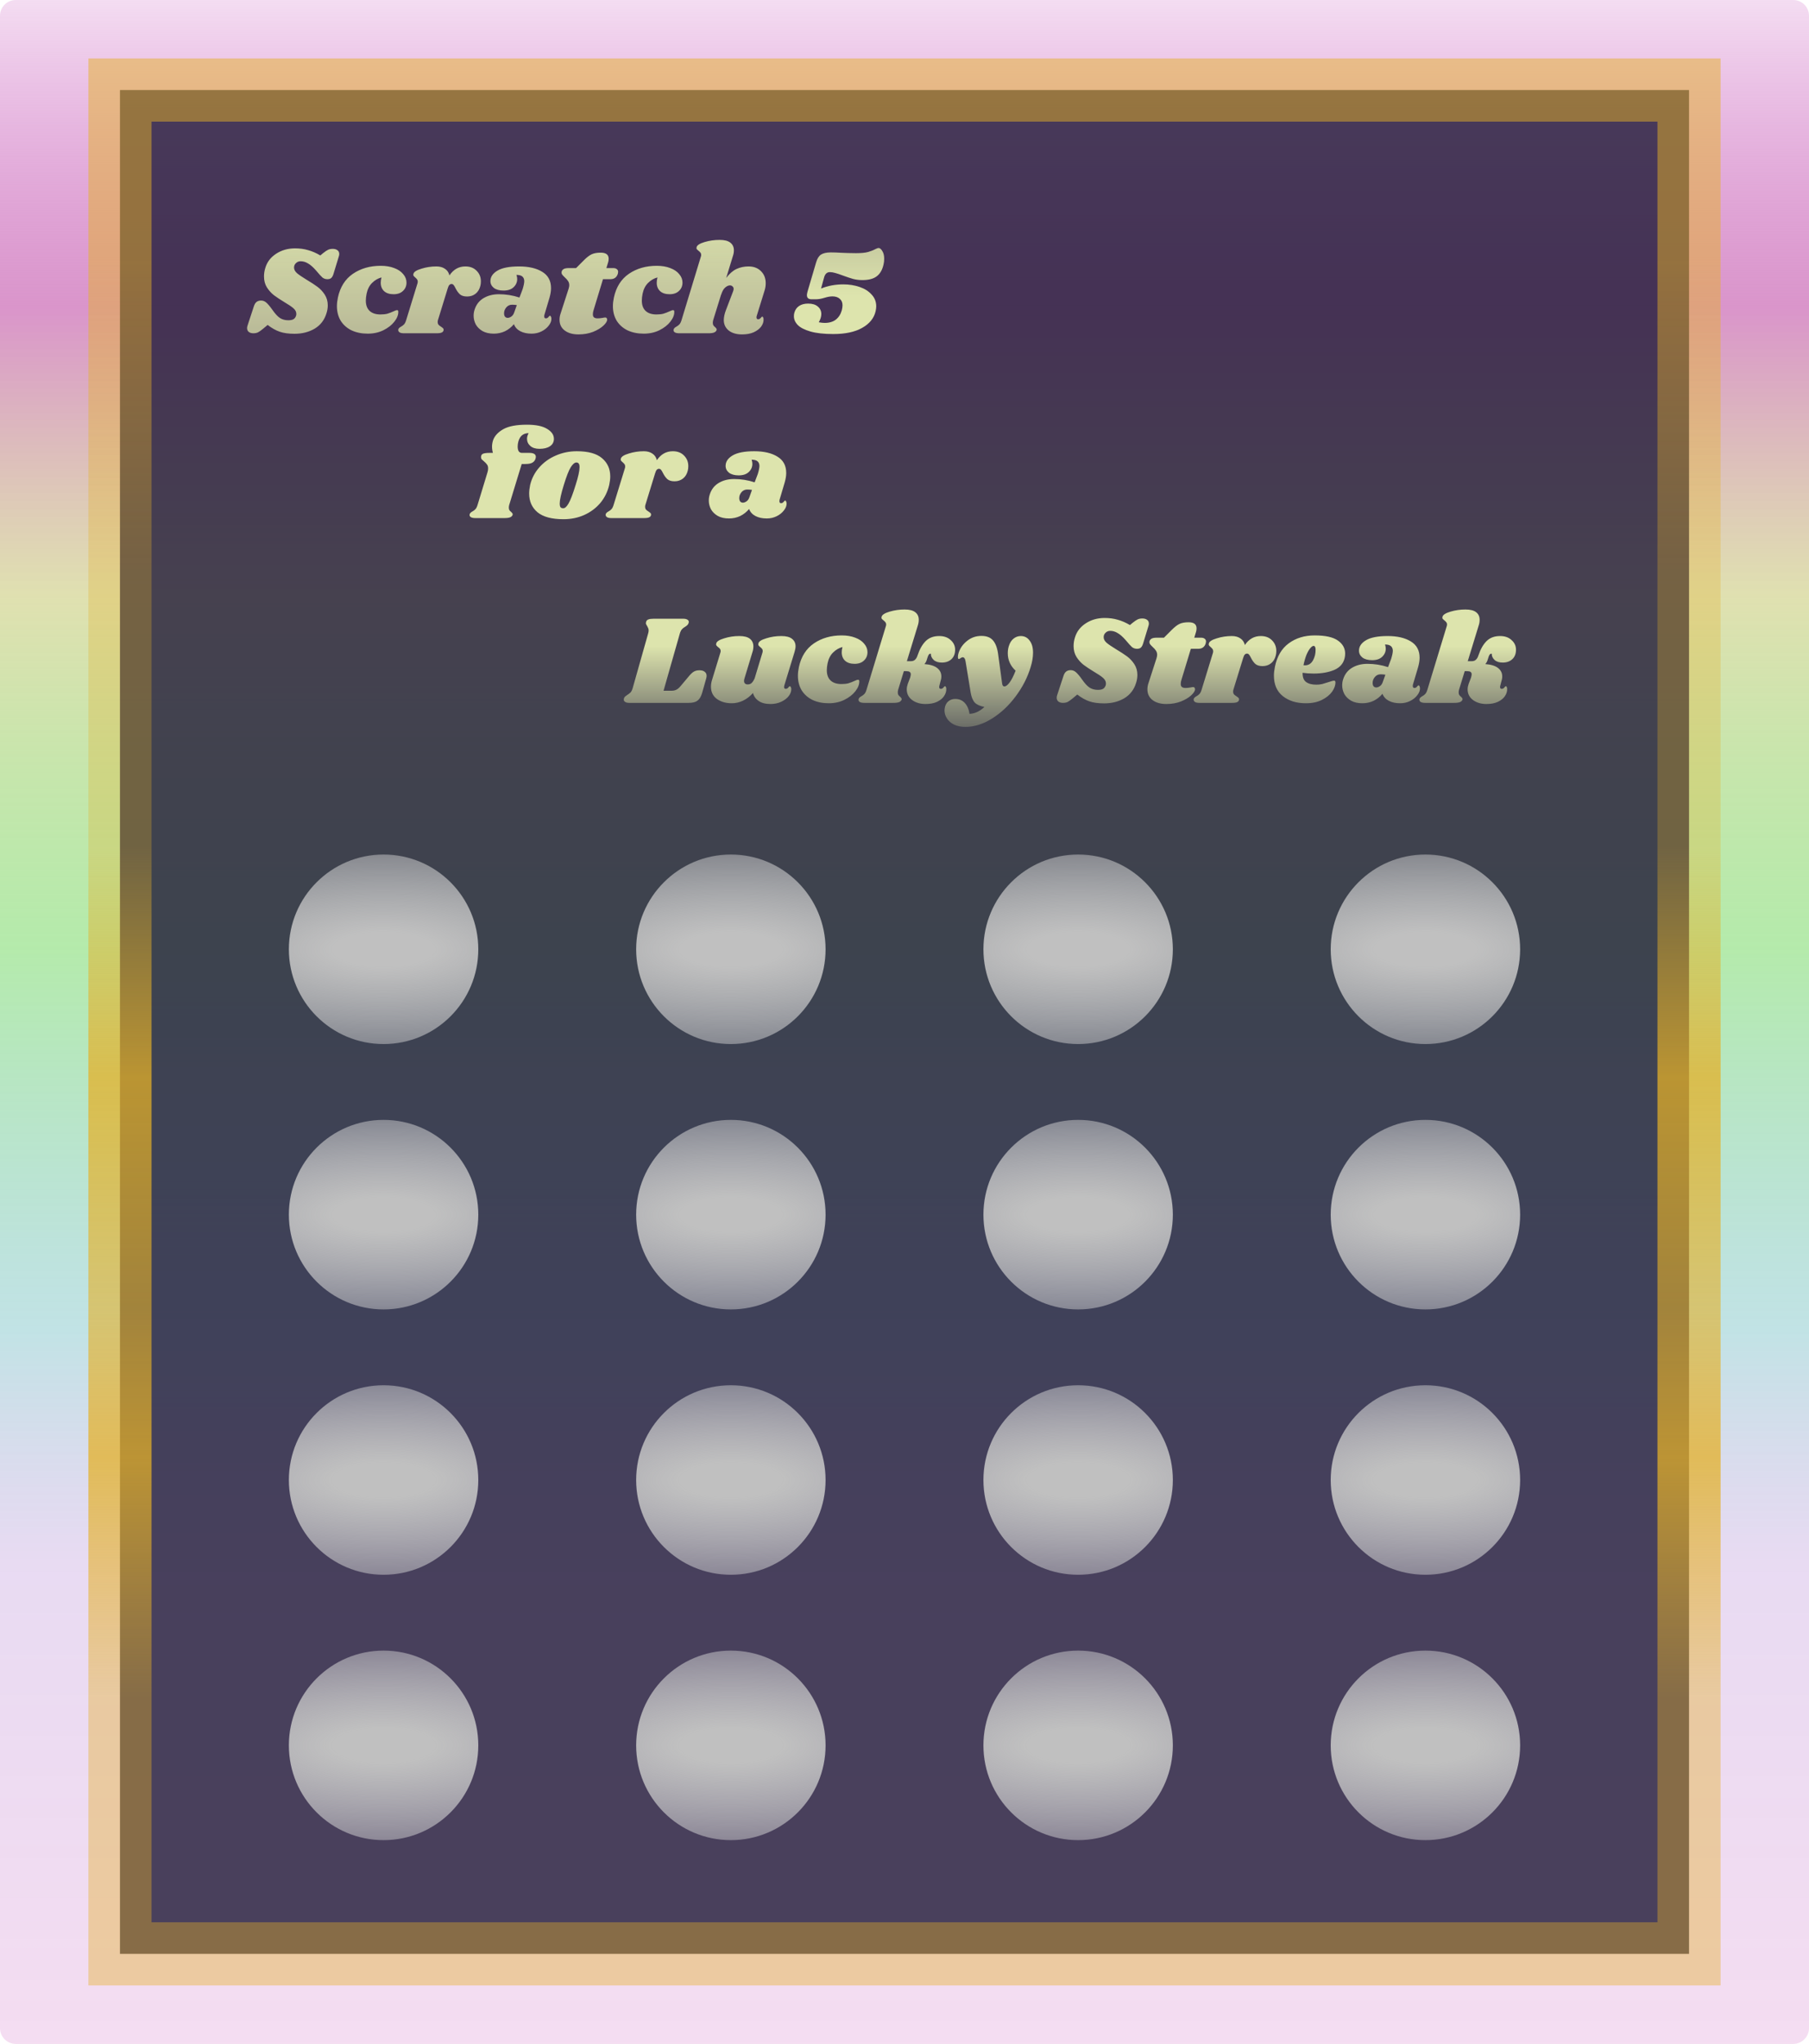 <svg width="1146" height="1294" viewBox="0 0 1146 1294" fill="none" xmlns="http://www.w3.org/2000/svg">
<path d="M0 10C0 4.477 4.477 0 10 0H1136C1141.52 0 1146 4.477 1146 10V1284C1146 1289.52 1141.52 1294 1136 1294H10C4.477 1294 0 1289.52 0 1284V10Z" fill="url(#paint0_linear_81_67)"/>
<rect x="76" y="57" width="994" height="1180" fill="#201A37" fill-opacity="0.8" stroke="url(#paint1_linear_81_67)" stroke-width="40"/>
<path d="M186.92 157.24C189.907 157.24 192.653 157.613 195.16 158.36C197.72 159.053 200.307 160.173 202.92 161.72L204.76 160.2C206.04 159.187 207.08 158.493 207.88 158.12C208.733 157.747 209.693 157.56 210.76 157.56C212.04 157.56 213.053 157.853 213.8 158.44C214.547 158.973 214.92 159.773 214.92 160.84C214.92 161.267 214.84 161.72 214.68 162.2L211.32 173.24C210.947 174.52 210.467 175.427 209.88 175.96C209.347 176.493 208.52 176.76 207.4 176.76C206.227 176.76 205.187 176.413 204.28 175.72C203.427 174.973 202.067 173.48 200.2 171.24C198.333 169.107 196.627 167.613 195.08 166.76C193.587 165.853 192.04 165.4 190.44 165.4C189.267 165.4 188.28 165.8 187.48 166.6C186.68 167.347 186.28 168.28 186.28 169.4C186.28 170.68 186.92 171.88 188.2 173C189.48 174.067 191.48 175.427 194.2 177.08C196.973 178.733 199.267 180.227 201.08 181.56C202.893 182.893 204.44 184.547 205.72 186.52C207 188.493 207.64 190.76 207.64 193.32C207.64 194.973 207.373 196.627 206.84 198.28C205.56 202.547 203.08 205.8 199.4 208.04C195.72 210.227 191.427 211.32 186.52 211.32C182.84 211.32 179.747 210.893 177.24 210.04C174.733 209.187 172.173 207.747 169.56 205.72L166.68 208.12C165.347 209.24 164.253 210.013 163.4 210.44C162.547 210.813 161.587 211 160.52 211C159.293 211 158.307 210.707 157.56 210.12C156.867 209.533 156.52 208.733 156.52 207.72C156.52 207.187 156.627 206.627 156.84 206.04L160.76 194.12C161.187 192.733 161.773 191.747 162.52 191.16C163.267 190.573 164.227 190.28 165.4 190.28C166.627 190.28 167.72 190.707 168.68 191.56C169.693 192.413 171 193.96 172.6 196.2C174.307 198.653 175.88 200.36 177.32 201.32C178.813 202.28 180.573 202.76 182.6 202.76C184.04 202.76 185.133 202.547 185.88 202.12C186.68 201.64 187.24 200.893 187.56 199.88C187.667 199.613 187.72 199.213 187.72 198.68C187.72 197.4 187.107 196.227 185.88 195.16C184.653 194.093 182.76 192.813 180.2 191.32C177.48 189.667 175.267 188.2 173.56 186.92C171.853 185.587 170.36 183.933 169.08 181.96C167.853 179.987 167.24 177.667 167.24 175C167.24 173.133 167.533 171.293 168.12 169.48C169.24 165.8 171.533 162.84 175 160.6C178.467 158.36 182.44 157.24 186.92 157.24ZM241.196 168.28C244.45 168.28 247.303 168.76 249.756 169.72C252.21 170.627 254.103 171.907 255.436 173.56C256.823 175.16 257.516 176.947 257.516 178.92C257.516 181.053 256.77 182.813 255.276 184.2C253.836 185.587 251.863 186.28 249.356 186.28C246.796 186.28 244.796 185.64 243.356 184.36C241.916 183.027 241.196 181.24 241.196 179C241.196 177.933 241.356 176.813 241.676 175.64C239.436 176.227 237.436 177.4 235.676 179.16C233.97 180.867 232.823 183.133 232.236 185.96C231.916 187.56 231.756 189 231.756 190.28C231.756 193.16 232.556 195.347 234.156 196.84C235.756 198.333 238.05 199.08 241.036 199.08C242.743 199.08 244.21 198.92 245.436 198.6C246.663 198.227 247.916 197.747 249.196 197.16C250.263 196.627 251.036 196.36 251.516 196.36C251.836 196.36 252.05 196.44 252.156 196.6C252.263 196.707 252.316 196.973 252.316 197.4C252.37 199.373 251.543 201.453 249.836 203.64C248.183 205.773 245.863 207.587 242.876 209.08C239.943 210.52 236.636 211.24 232.956 211.24C229.116 211.24 225.703 210.547 222.716 209.16C219.783 207.72 217.49 205.693 215.836 203.08C214.236 200.413 213.436 197.32 213.436 193.8C213.436 192.147 213.65 190.307 214.076 188.28C215.516 181.667 218.69 176.68 223.596 173.32C228.556 169.96 234.423 168.28 241.196 168.28ZM294.796 168.68C297.782 168.68 300.156 169.587 301.916 171.4C303.729 173.213 304.636 175.453 304.636 178.12C304.636 179.133 304.529 180.067 304.316 180.92C303.782 183.107 302.769 184.787 301.276 185.96C299.782 187.133 297.996 187.72 295.916 187.72C293.889 187.72 292.342 187.24 291.276 186.28C290.262 185.32 289.356 184.04 288.556 182.44C288.129 181.533 287.729 180.867 287.356 180.44C286.982 180.013 286.556 179.8 286.076 179.8C285.542 179.8 285.062 180.013 284.636 180.44C284.262 180.867 283.916 181.613 283.596 182.68L277.436 202.68C277.329 202.947 277.276 203.347 277.276 203.88C277.276 204.573 277.462 205.16 277.836 205.64C278.262 206.067 278.822 206.493 279.516 206.92C280.156 207.347 280.582 207.693 280.796 207.96C281.009 208.227 281.089 208.573 281.036 209C280.929 209.693 280.529 210.2 279.836 210.52C279.196 210.84 278.076 211 276.476 211H255.996C254.609 211 253.622 210.787 253.036 210.36C252.396 209.88 252.156 209.267 252.316 208.52C252.529 207.88 253.089 207.32 253.996 206.84C254.796 206.413 255.462 205.907 255.996 205.32C256.529 204.733 256.982 203.8 257.356 202.52L264.476 179.4C264.582 179.133 264.636 178.76 264.636 178.28C264.636 177.693 264.502 177.24 264.236 176.92C264.022 176.6 263.649 176.2 263.116 175.72C262.582 175.293 262.209 174.92 261.996 174.6C261.782 174.28 261.756 173.853 261.916 173.32C262.236 172.093 263.916 171.027 266.956 170.12C269.996 169.16 273.169 168.68 276.476 168.68C278.662 168.68 280.476 169.187 281.916 170.2C283.356 171.16 284.289 172.547 284.716 174.36C287.276 170.573 290.636 168.68 294.796 168.68ZM328.841 168.68C334.975 168.68 339.881 169.827 343.561 172.12C347.241 174.36 349.081 177.8 349.081 182.44C349.081 184.2 348.761 186.2 348.121 188.44L344.841 199.48C344.788 199.693 344.761 199.96 344.761 200.28C344.761 201.133 345.108 201.56 345.801 201.56C346.441 201.56 346.975 201.293 347.401 200.76C347.881 200.173 348.201 199.88 348.361 199.88C348.628 199.88 348.841 200.067 349.001 200.44C349.215 200.813 349.321 201.24 349.321 201.72C349.375 203.16 348.815 204.627 347.641 206.12C346.521 207.613 345.001 208.84 343.081 209.8C341.161 210.76 339.055 211.24 336.761 211.24C333.988 211.24 331.615 210.733 329.641 209.72C327.668 208.707 326.308 207.213 325.561 205.24C323.961 207.16 322.068 208.653 319.881 209.72C317.695 210.733 315.348 211.24 312.841 211.24C310.015 211.24 307.641 210.707 305.721 209.64C303.801 208.52 302.361 207.107 301.401 205.4C300.495 203.64 300.041 201.8 300.041 199.88C300.041 199.027 300.121 198.2 300.281 197.4C301.135 193.72 302.975 190.947 305.801 189.08C308.681 187.213 312.095 186.28 316.041 186.28C320.468 186.28 324.815 186.973 329.081 188.36L331.081 183.08C331.775 180.84 332.121 179.107 332.121 177.88C332.068 176.6 331.641 175.64 330.841 175C330.041 174.36 328.815 174.04 327.161 174.04C327.481 174.893 327.641 175.773 327.641 176.68C327.641 178.653 326.895 180.36 325.401 181.8C323.908 183.24 321.775 183.96 319.001 183.96C316.388 183.96 314.335 183.4 312.841 182.28C311.401 181.107 310.681 179.667 310.681 177.96C310.681 175.293 312.175 173.08 315.161 171.32C318.148 169.56 322.708 168.68 328.841 168.68ZM324.361 192.92C322.868 192.92 321.641 193.507 320.681 194.68C319.775 195.8 319.321 197.027 319.321 198.36C319.321 199.213 319.508 199.907 319.881 200.44C320.308 200.973 320.895 201.24 321.641 201.24C322.335 201.24 323.081 200.973 323.881 200.44C324.735 199.853 325.348 199 325.721 197.88L327.401 193.16C326.495 193 325.481 192.92 324.361 192.92ZM388.385 169.72C389.398 169.72 390.172 169.933 390.705 170.36C391.292 170.787 391.585 171.373 391.585 172.12C391.585 172.333 391.532 172.707 391.425 173.24C390.732 175.587 389.132 176.76 386.625 176.76H381.985L375.985 196.52C375.718 197.32 375.585 198.147 375.585 199C375.585 199.96 375.852 200.627 376.385 201C376.918 201.373 377.665 201.56 378.625 201.56C379.478 201.56 380.545 201.453 381.825 201.24C382.465 201.08 383.025 201 383.505 201C383.878 201 384.145 201.133 384.305 201.4C384.518 201.613 384.625 201.907 384.625 202.28C384.678 203.347 383.878 204.653 382.225 206.2C380.625 207.693 378.438 209 375.665 210.12C372.892 211.187 369.825 211.72 366.465 211.72C362.838 211.72 359.932 210.893 357.745 209.24C355.558 207.587 354.465 205.32 354.465 202.44C354.465 201.107 354.678 199.827 355.105 198.6L360.225 182.76C360.492 181.853 360.625 181.133 360.625 180.6C360.625 179.533 360.358 178.627 359.825 177.88C359.345 177.133 358.652 176.36 357.745 175.56C356.945 174.813 356.385 174.2 356.065 173.72C355.745 173.187 355.665 172.573 355.825 171.88C356.038 171.187 356.492 170.653 357.185 170.28C357.878 169.907 358.972 169.72 360.465 169.72H364.945L369.985 164.68C371.745 162.92 373.345 161.693 374.785 161C376.278 160.307 378.198 159.96 380.545 159.96C383.905 159.96 385.585 161.24 385.585 163.8C385.585 164.6 385.478 165.347 385.265 166.04L384.145 169.72H388.385ZM416.04 168.28C419.293 168.28 422.147 168.76 424.6 169.72C427.053 170.627 428.947 171.907 430.28 173.56C431.667 175.16 432.36 176.947 432.36 178.92C432.36 181.053 431.613 182.813 430.12 184.2C428.68 185.587 426.707 186.28 424.2 186.28C421.64 186.28 419.64 185.64 418.2 184.36C416.76 183.027 416.04 181.24 416.04 179C416.04 177.933 416.2 176.813 416.52 175.64C414.28 176.227 412.28 177.4 410.52 179.16C408.813 180.867 407.667 183.133 407.08 185.96C406.76 187.56 406.6 189 406.6 190.28C406.6 193.16 407.4 195.347 409 196.84C410.6 198.333 412.893 199.08 415.88 199.08C417.587 199.08 419.053 198.92 420.28 198.6C421.507 198.227 422.76 197.747 424.04 197.16C425.107 196.627 425.88 196.36 426.36 196.36C426.68 196.36 426.893 196.44 427 196.6C427.107 196.707 427.16 196.973 427.16 197.4C427.213 199.373 426.387 201.453 424.68 203.64C423.027 205.773 420.707 207.587 417.72 209.08C414.787 210.52 411.48 211.24 407.8 211.24C403.96 211.24 400.547 210.547 397.56 209.16C394.627 207.72 392.333 205.693 390.68 203.08C389.08 200.413 388.28 197.32 388.28 193.8C388.28 192.147 388.493 190.307 388.92 188.28C390.36 181.667 393.533 176.68 398.44 173.32C403.4 169.96 409.267 168.28 416.04 168.28ZM479.399 199.96C479.293 200.173 479.239 200.493 479.239 200.92C479.239 201.293 479.319 201.587 479.479 201.8C479.693 202.013 479.959 202.12 480.279 202.12C480.919 202.12 481.453 201.853 481.879 201.32C482.359 200.733 482.679 200.44 482.839 200.44C483.106 200.44 483.319 200.627 483.479 201C483.639 201.32 483.719 201.72 483.719 202.2C483.773 203.747 483.266 205.267 482.199 206.76C481.133 208.2 479.559 209.4 477.479 210.36C475.453 211.267 472.999 211.72 470.119 211.72C466.599 211.72 463.799 210.92 461.719 209.32C459.639 207.667 458.573 205.48 458.519 202.76C458.519 200.787 458.999 198.573 459.959 196.12L464.359 184.6C464.626 183.907 464.759 183.347 464.759 182.92C464.759 182.227 464.519 181.693 464.039 181.32C463.613 180.893 463.079 180.68 462.439 180.68C461.426 180.68 460.386 181.16 459.319 182.12C458.306 183.027 457.479 184.52 456.839 186.6V186.44L451.799 202.68C451.639 203.32 451.559 203.88 451.559 204.36C451.559 205.053 451.693 205.613 451.959 206.04C452.226 206.413 452.599 206.787 453.079 207.16C453.453 207.533 453.719 207.853 453.879 208.12C454.039 208.333 454.066 208.627 453.959 209C453.693 209.693 453.159 210.2 452.359 210.52C451.559 210.84 450.333 211 448.679 211H430.439C429.053 211 428.039 210.787 427.399 210.36C426.759 209.88 426.546 209.267 426.759 208.52C426.973 207.88 427.533 207.32 428.439 206.84C429.239 206.413 429.906 205.907 430.439 205.32C430.973 204.733 431.426 203.8 431.799 202.52L443.959 162.6C444.119 162.12 444.199 161.72 444.199 161.4C444.199 160.813 444.039 160.333 443.719 159.96C443.453 159.587 443.079 159.213 442.599 158.84C442.066 158.413 441.666 158.04 441.399 157.72C441.186 157.4 441.159 156.973 441.319 156.44C441.639 155.213 443.319 154.147 446.359 153.24C449.399 152.333 452.573 151.88 455.879 151.88C458.973 151.88 461.239 152.467 462.679 153.64C464.173 154.813 464.919 156.413 464.919 158.44C464.919 159.613 464.733 160.76 464.359 161.88L460.039 175.96C462.119 173.24 464.306 171.347 466.599 170.28C468.946 169.213 471.479 168.68 474.199 168.68C477.453 168.68 480.066 169.667 482.039 171.64C484.066 173.613 485.079 176.173 485.079 179.32C485.079 180.973 484.813 182.6 484.279 184.2L479.399 199.96Z" fill="url(#paint2_linear_81_67)"/>
<path d="M556.532 157C557.385 157 558.185 157.64 558.932 158.92C559.732 160.147 560.132 161.773 560.132 163.8C560.132 165.133 559.999 166.333 559.732 167.4C558.985 170.813 557.545 173.32 555.412 174.92C553.332 176.52 550.292 177.32 546.292 177.32C544.265 177.32 542.319 177.08 540.452 176.6C538.585 176.067 536.345 175.32 533.732 174.36C531.919 173.667 530.399 173.16 529.172 172.84C527.945 172.467 526.799 172.28 525.732 172.28C523.972 172.28 522.772 173.32 522.132 175.4L520.132 182.68C524.505 180.92 529.199 180.04 534.212 180.04C537.892 180.04 541.305 180.573 544.452 181.64C547.652 182.707 550.212 184.307 552.132 186.44C554.105 188.52 555.092 191.027 555.092 193.96C555.092 194.813 554.959 195.853 554.692 197.08C553.679 201.453 550.852 204.947 546.212 207.56C541.625 210.173 535.519 211.48 527.892 211.48C521.972 211.48 517.145 210.947 513.412 209.88C509.732 208.813 507.065 207.453 505.412 205.8C503.759 204.093 502.932 202.227 502.932 200.2C502.932 199.347 503.039 198.573 503.252 197.88C503.785 196.067 504.772 194.68 506.212 193.72C507.705 192.707 509.625 192.2 511.972 192.2C514.585 192.2 516.612 192.813 518.052 194.04C519.545 195.267 520.292 196.867 520.292 198.84C520.292 200.44 519.759 202.173 518.692 204.04C520.185 204.307 521.439 204.44 522.452 204.44C525.332 204.44 527.679 203.747 529.492 202.36C531.305 200.92 532.559 198.973 533.252 196.52C533.572 195.293 533.732 194.227 533.732 193.32C533.732 191.507 533.145 190.12 531.972 189.16C530.852 188.147 529.305 187.64 527.332 187.64C525.892 187.64 524.239 187.933 522.372 188.52C520.345 189.16 518.479 189.48 516.772 189.48H514.132C512.159 189.48 511.172 188.6 511.172 186.84C511.172 186.307 511.305 185.56 511.572 184.6L517.012 166.12C517.705 163.72 518.745 162.067 520.132 161.16C521.572 160.253 523.625 159.8 526.292 159.8C528.319 159.8 530.585 159.88 533.092 160.04C534.052 160.093 535.465 160.147 537.332 160.2C539.199 160.253 540.825 160.28 542.212 160.28C545.572 160.28 548.105 160.04 549.812 159.56C551.572 159.08 553.145 158.467 554.532 157.72C555.492 157.24 556.159 157 556.532 157ZM333.781 268.88C339.487 268.88 343.754 269.76 346.581 271.52C349.461 273.227 350.901 275.333 350.901 277.84C350.901 279.867 350.047 281.44 348.341 282.56C346.687 283.627 344.501 284.16 341.781 284.16C339.274 284.16 337.327 283.547 335.941 282.32C334.554 281.093 333.861 279.573 333.861 277.76C333.861 276.64 334.207 275.467 334.901 274.24C333.301 274.24 331.967 274.64 330.901 275.44C329.834 276.187 329.007 277.493 328.421 279.36C328.101 280.533 327.941 281.627 327.941 282.64C327.941 283.92 328.154 284.933 328.581 285.68C329.061 286.373 329.727 286.72 330.581 286.72H335.301C338.074 286.72 339.461 287.573 339.461 289.28C339.461 289.493 339.407 289.813 339.301 290.24C338.981 291.413 338.314 292.293 337.301 292.88C336.341 293.467 334.874 293.76 332.901 293.76H330.501L322.581 319.68C322.421 320.32 322.341 320.88 322.341 321.36C322.341 322.053 322.474 322.613 322.741 323.04C323.007 323.413 323.381 323.787 323.861 324.16C324.234 324.533 324.501 324.853 324.661 325.12C324.821 325.333 324.847 325.627 324.741 326C324.474 326.693 323.941 327.2 323.141 327.52C322.341 327.84 321.114 328 319.461 328H301.221C299.834 328 298.821 327.787 298.181 327.36C297.541 326.88 297.327 326.267 297.541 325.52C297.754 324.88 298.314 324.32 299.221 323.84C300.021 323.413 300.687 322.907 301.221 322.32C301.754 321.733 302.207 320.8 302.581 319.52L308.821 299.04C309.087 298.24 309.221 297.413 309.221 296.56C309.221 295.493 308.981 294.667 308.501 294.08C308.074 293.44 307.407 292.747 306.501 292C305.914 291.52 305.461 291.12 305.141 290.8C304.874 290.427 304.741 290 304.741 289.52C304.687 288.507 305.034 287.787 305.781 287.36C306.581 286.933 308.074 286.72 310.261 286.72H312.261C311.887 285.387 311.701 284.053 311.701 282.72C311.701 281.387 311.941 280 312.421 278.56C313.434 275.84 315.594 273.547 318.901 271.68C322.261 269.813 327.221 268.88 333.781 268.88ZM365.382 285.68C372.635 285.68 377.969 287.147 381.382 290.08C384.849 293.013 386.582 296.853 386.582 301.6C386.582 303.2 386.369 304.987 385.942 306.96C384.929 311.333 383.035 315.173 380.262 318.48C377.489 321.733 374.075 324.267 370.022 326.08C366.022 327.84 361.675 328.72 356.982 328.72C349.569 328.72 344.075 327.253 340.502 324.32C336.982 321.333 335.222 317.387 335.222 312.48C335.222 310.827 335.435 308.987 335.862 306.96C336.875 302.8 338.795 299.12 341.622 295.92C344.502 292.667 347.995 290.16 352.102 288.4C356.262 286.587 360.689 285.68 365.382 285.68ZM365.142 292.8C364.022 292.8 362.822 293.813 361.542 295.84C360.315 297.813 358.849 301.573 357.142 307.12C355.435 312.667 354.582 316.56 354.582 318.8C354.582 319.973 354.769 320.773 355.142 321.2C355.515 321.573 356.022 321.76 356.662 321.76C357.782 321.867 358.929 320.907 360.102 318.88C361.329 316.853 362.849 312.907 364.662 307.04C366.315 301.867 367.142 298.107 367.142 295.76C367.142 294.64 366.955 293.867 366.582 293.44C366.262 293.013 365.782 292.8 365.142 292.8ZM426.202 285.68C429.189 285.68 431.562 286.587 433.322 288.4C435.135 290.213 436.042 292.453 436.042 295.12C436.042 296.133 435.935 297.067 435.722 297.92C435.189 300.107 434.175 301.787 432.682 302.96C431.189 304.133 429.402 304.72 427.322 304.72C425.295 304.72 423.749 304.24 422.682 303.28C421.669 302.32 420.762 301.04 419.962 299.44C419.535 298.533 419.135 297.867 418.762 297.44C418.389 297.013 417.962 296.8 417.482 296.8C416.949 296.8 416.469 297.013 416.042 297.44C415.669 297.867 415.322 298.613 415.002 299.68L408.842 319.68C408.735 319.947 408.682 320.347 408.682 320.88C408.682 321.573 408.869 322.16 409.242 322.64C409.669 323.067 410.229 323.493 410.922 323.92C411.562 324.347 411.989 324.693 412.202 324.96C412.415 325.227 412.495 325.573 412.442 326C412.335 326.693 411.935 327.2 411.242 327.52C410.602 327.84 409.482 328 407.882 328H387.402C386.015 328 385.029 327.787 384.442 327.36C383.802 326.88 383.562 326.267 383.722 325.52C383.935 324.88 384.495 324.32 385.402 323.84C386.202 323.413 386.869 322.907 387.402 322.32C387.935 321.733 388.389 320.8 388.762 319.52L395.882 296.4C395.989 296.133 396.042 295.76 396.042 295.28C396.042 294.693 395.909 294.24 395.642 293.92C395.429 293.6 395.055 293.2 394.522 292.72C393.989 292.293 393.615 291.92 393.402 291.6C393.189 291.28 393.162 290.853 393.322 290.32C393.642 289.093 395.322 288.027 398.362 287.12C401.402 286.16 404.575 285.68 407.882 285.68C410.069 285.68 411.882 286.187 413.322 287.2C414.762 288.16 415.695 289.547 416.122 291.36C418.682 287.573 422.042 285.68 426.202 285.68ZM477.826 285.68C483.959 285.68 488.866 286.827 492.546 289.12C496.226 291.36 498.066 294.8 498.066 299.44C498.066 301.2 497.746 303.2 497.106 305.44L493.826 316.48C493.772 316.693 493.746 316.96 493.746 317.28C493.746 318.133 494.092 318.56 494.786 318.56C495.426 318.56 495.959 318.293 496.386 317.76C496.866 317.173 497.186 316.88 497.346 316.88C497.612 316.88 497.826 317.067 497.986 317.44C498.199 317.813 498.306 318.24 498.306 318.72C498.359 320.16 497.799 321.627 496.626 323.12C495.506 324.613 493.986 325.84 492.066 326.8C490.146 327.76 488.039 328.24 485.746 328.24C482.972 328.24 480.599 327.733 478.626 326.72C476.652 325.707 475.292 324.213 474.546 322.24C472.946 324.16 471.052 325.653 468.866 326.72C466.679 327.733 464.332 328.24 461.826 328.24C458.999 328.24 456.626 327.707 454.706 326.64C452.786 325.52 451.346 324.107 450.386 322.4C449.479 320.64 449.026 318.8 449.026 316.88C449.026 316.027 449.106 315.2 449.266 314.4C450.119 310.72 451.959 307.947 454.786 306.08C457.666 304.213 461.079 303.28 465.026 303.28C469.452 303.28 473.799 303.973 478.066 305.36L480.066 300.08C480.759 297.84 481.106 296.107 481.106 294.88C481.052 293.6 480.626 292.64 479.826 292C479.026 291.36 477.799 291.04 476.146 291.04C476.466 291.893 476.626 292.773 476.626 293.68C476.626 295.653 475.879 297.36 474.386 298.8C472.892 300.24 470.759 300.96 467.986 300.96C465.372 300.96 463.319 300.4 461.826 299.28C460.386 298.107 459.666 296.667 459.666 294.96C459.666 292.293 461.159 290.08 464.146 288.32C467.132 286.56 471.692 285.68 477.826 285.68ZM473.346 309.92C471.852 309.92 470.626 310.507 469.666 311.68C468.759 312.8 468.306 314.027 468.306 315.36C468.306 316.213 468.492 316.907 468.866 317.44C469.292 317.973 469.879 318.24 470.626 318.24C471.319 318.24 472.066 317.973 472.866 317.44C473.719 316.853 474.332 316 474.706 314.88L476.386 310.16C475.479 310 474.466 309.92 473.346 309.92ZM443.074 424.36C444.568 424.36 445.688 424.68 446.434 425.32C447.234 425.907 447.634 426.76 447.634 427.88C447.634 428.36 447.554 428.893 447.394 429.48L444.754 438.84C444.061 441.133 443.074 442.733 441.794 443.64C440.568 444.547 438.728 445 436.274 445H398.674C397.554 445 396.701 444.813 396.114 444.44C395.474 444.067 395.154 443.56 395.154 442.92C395.154 442.6 395.234 442.253 395.394 441.88C395.554 441.453 395.821 441.107 396.194 440.84C396.568 440.52 396.968 440.227 397.394 439.96C398.248 439.427 398.941 438.893 399.474 438.36C400.008 437.773 400.461 436.84 400.834 435.56L410.594 401.08C410.808 400.387 410.914 399.72 410.914 399.08C410.914 398.493 410.808 398.013 410.594 397.64C410.434 397.213 410.194 396.733 409.874 396.2C409.394 395.507 409.154 394.947 409.154 394.52C409.154 394.36 409.208 394.067 409.314 393.64C409.528 392.947 409.981 392.467 410.674 392.2C411.421 391.88 412.541 391.72 414.034 391.72H432.834C433.954 391.72 434.808 391.907 435.394 392.28C436.034 392.6 436.354 393.08 436.354 393.72C436.354 393.987 436.274 394.333 436.114 394.76C435.954 395.133 435.714 395.48 435.394 395.8C435.128 396.067 434.861 396.28 434.594 396.44C434.381 396.547 434.221 396.653 434.114 396.76C433.261 397.24 432.568 397.773 432.034 398.36C431.501 398.947 431.048 399.853 430.674 401.08L420.354 437.32H425.314C426.541 437.32 427.581 437.107 428.434 436.68C429.341 436.253 430.274 435.453 431.234 434.28L436.754 427.72C437.768 426.547 438.728 425.693 439.634 425.16C440.594 424.627 441.741 424.36 443.074 424.36ZM496.864 433.96C496.757 434.387 496.704 434.707 496.704 434.92C496.704 435.293 496.784 435.587 496.944 435.8C497.157 436.013 497.424 436.12 497.744 436.12C498.384 436.12 498.917 435.853 499.344 435.32C499.824 434.733 500.144 434.44 500.304 434.44C500.57 434.44 500.784 434.627 500.944 435C501.157 435.32 501.264 435.72 501.264 436.2C501.317 437.693 500.784 439.187 499.664 440.68C498.544 442.12 496.97 443.32 494.944 444.28C492.917 445.24 490.65 445.72 488.144 445.72C484.997 445.72 482.49 445.08 480.624 443.8C478.757 442.52 477.557 440.84 477.024 438.76C475.104 440.893 472.97 442.52 470.624 443.64C468.33 444.707 465.984 445.24 463.584 445.24C459.85 445.24 456.704 444.333 454.144 442.52C451.637 440.653 450.384 438.067 450.384 434.76C450.384 433.267 450.65 431.72 451.184 430.12L456.304 413.4C456.464 412.92 456.544 412.52 456.544 412.2C456.544 411.613 456.41 411.16 456.144 410.84C455.877 410.467 455.477 410.093 454.944 409.72C454.41 409.293 454.037 408.92 453.824 408.6C453.61 408.28 453.584 407.853 453.744 407.32C454.064 406.093 455.744 405.027 458.784 404.12C461.824 403.16 464.997 402.68 468.304 402.68C471.397 402.68 473.664 403.267 475.104 404.44C476.544 405.613 477.264 407.213 477.264 409.24C477.264 410.467 477.077 411.64 476.704 412.76L471.664 429.4C471.45 429.987 471.344 430.547 471.344 431.08C471.344 431.827 471.557 432.387 471.984 432.76C472.41 433.133 472.97 433.32 473.664 433.32C474.677 433.32 475.504 433.027 476.144 432.44C476.784 431.853 477.424 430.867 478.064 429.48L482.944 413.4C483.104 412.92 483.184 412.52 483.184 412.2C483.184 411.613 483.05 411.16 482.784 410.84C482.517 410.467 482.144 410.093 481.664 409.72C481.13 409.293 480.757 408.92 480.544 408.6C480.33 408.28 480.304 407.853 480.464 407.32C480.73 406.093 482.384 405.027 485.424 404.12C488.464 403.16 491.637 402.68 494.944 402.68C498.037 402.68 500.304 403.267 501.744 404.44C503.237 405.613 503.984 407.187 503.984 409.16C503.984 410.173 503.77 411.373 503.344 412.76L496.864 433.96ZM533.228 402.28C536.481 402.28 539.334 402.76 541.788 403.72C544.241 404.627 546.134 405.907 547.468 407.56C548.854 409.16 549.548 410.947 549.548 412.92C549.548 415.053 548.801 416.813 547.308 418.2C545.868 419.587 543.894 420.28 541.388 420.28C538.828 420.28 536.828 419.64 535.388 418.36C533.948 417.027 533.228 415.24 533.228 413C533.228 411.933 533.388 410.813 533.708 409.64C531.468 410.227 529.468 411.4 527.707 413.16C526.001 414.867 524.854 417.133 524.268 419.96C523.948 421.56 523.788 423 523.788 424.28C523.788 427.16 524.588 429.347 526.188 430.84C527.788 432.333 530.081 433.08 533.068 433.08C534.774 433.08 536.241 432.92 537.468 432.6C538.694 432.227 539.948 431.747 541.228 431.16C542.294 430.627 543.068 430.36 543.548 430.36C543.868 430.36 544.081 430.44 544.188 430.6C544.294 430.707 544.348 430.973 544.348 431.4C544.401 433.373 543.574 435.453 541.868 437.64C540.214 439.773 537.894 441.587 534.908 443.08C531.974 444.52 528.668 445.24 524.988 445.24C521.148 445.24 517.734 444.547 514.747 443.16C511.814 441.72 509.521 439.693 507.868 437.08C506.268 434.413 505.468 431.32 505.468 427.8C505.468 426.147 505.681 424.307 506.108 422.28C507.548 415.667 510.721 410.68 515.628 407.32C520.588 403.96 526.454 402.28 533.228 402.28ZM594.987 402.68C598.027 402.68 600.454 403.533 602.267 405.24C604.134 406.893 605.067 408.92 605.067 411.32C605.067 413.88 604.294 415.88 602.747 417.32C601.2 418.76 599.174 419.48 596.667 419.48C594.427 419.48 592.694 418.92 591.467 417.8C590.24 416.627 589.654 415.32 589.707 413.88C589.174 413.773 588.72 413.987 588.347 414.52C587.974 415.053 587.574 416.093 587.147 417.64C586.88 418.653 586.374 419.587 585.627 420.44C589.254 420.707 591.947 421.533 593.707 422.92C595.467 424.307 596.347 426.093 596.347 428.28C596.347 429.347 596.16 430.413 595.787 431.48L595.147 433.96C595.04 434.227 594.987 434.573 594.987 435C594.987 435.747 595.334 436.12 596.027 436.12C596.667 436.12 597.2 435.853 597.627 435.32C598.107 434.733 598.427 434.44 598.587 434.44C598.854 434.44 599.067 434.627 599.227 435C599.387 435.32 599.467 435.72 599.467 436.2C599.52 437.747 599.04 439.267 598.027 440.76C597.067 442.2 595.574 443.4 593.547 444.36C591.574 445.267 589.174 445.72 586.347 445.72C582.934 445.72 580.08 444.867 577.787 443.16C575.547 441.453 574.427 439.213 574.427 436.44C574.427 435.427 574.64 434.28 575.067 433L576.587 429C576.854 428.04 576.987 427.347 576.987 426.92C576.987 426.227 576.747 425.72 576.267 425.4C575.84 425.08 575.147 424.92 574.187 424.92H572.587L568.987 436.68C568.827 437.32 568.747 437.88 568.747 438.36C568.747 439.053 568.88 439.613 569.147 440.04C569.414 440.413 569.787 440.787 570.267 441.16C570.64 441.533 570.907 441.853 571.067 442.12C571.227 442.333 571.254 442.627 571.147 443C570.88 443.693 570.347 444.2 569.547 444.52C568.747 444.84 567.52 445 565.867 445H547.627C546.24 445 545.227 444.787 544.587 444.36C543.947 443.88 543.734 443.267 543.947 442.52C544.16 441.88 544.72 441.32 545.627 440.84C546.427 440.413 547.094 439.907 547.627 439.32C548.16 438.733 548.614 437.8 548.987 436.52L561.147 396.6C561.307 396.12 561.387 395.72 561.387 395.4C561.387 394.813 561.227 394.333 560.907 393.96C560.64 393.587 560.267 393.213 559.787 392.84C559.254 392.413 558.854 392.04 558.587 391.72C558.374 391.4 558.347 390.973 558.507 390.44C558.827 389.213 560.507 388.147 563.547 387.24C566.587 386.333 569.76 385.88 573.067 385.88C576.16 385.88 578.427 386.467 579.867 387.64C581.307 388.76 582.027 390.333 582.027 392.36C582.027 393.587 581.84 394.76 581.467 395.88L574.507 418.6H577.147C578.214 418.6 579.067 418.28 579.707 417.64C580.4 417 580.934 416.067 581.307 414.84C582.64 410.893 584.374 407.88 586.507 405.8C588.64 403.72 591.467 402.68 594.987 402.68ZM646.666 402.68C649.012 402.68 650.879 403.64 652.266 405.56C653.706 407.427 654.426 409.987 654.426 413.24C654.426 416.067 653.919 419.107 652.906 422.36C650.932 428.92 647.759 435.107 643.386 440.92C639.066 446.733 634.079 451.4 628.426 454.92C622.826 458.44 617.226 460.2 611.626 460.2C608.852 460.2 606.452 459.72 604.426 458.76C602.452 457.8 600.959 456.52 599.946 454.92C598.879 453.32 598.346 451.613 598.346 449.8C598.346 449 598.479 448.12 598.746 447.16C599.226 445.667 600.026 444.52 601.146 443.72C602.266 442.92 603.599 442.52 605.146 442.52C607.599 442.52 609.599 443.347 611.146 445C612.746 446.707 613.759 449.027 614.186 451.96C617.599 451.8 620.746 450.333 623.626 447.56C620.906 447.08 618.879 446.173 617.546 444.84C616.266 443.453 615.386 441.32 614.906 438.44L611.706 418.84C611.546 417.827 611.306 417.133 610.986 416.76C610.719 416.333 610.346 416.12 609.866 416.12C609.492 416.12 609.039 416.307 608.506 416.68C608.026 417.053 607.679 417.24 607.466 417.24C607.039 417.24 606.826 416.787 606.826 415.88C606.826 415.133 606.959 414.333 607.226 413.48C608.186 410.44 609.972 407.88 612.586 405.8C615.199 403.667 618.239 402.6 621.706 402.6C625.119 402.6 627.626 403.613 629.226 405.64C630.879 407.667 631.946 410.787 632.426 415L634.826 432.6C634.986 433.933 635.466 434.6 636.266 434.6C637.226 434.6 638.346 433.747 639.626 432.04C640.906 430.28 642.159 427.8 643.386 424.6C641.786 423.16 640.559 421.507 639.706 419.64C638.852 417.773 638.426 415.773 638.426 413.64C638.426 411.987 638.639 410.493 639.066 409.16C639.706 407.027 640.692 405.427 642.026 404.36C643.412 403.24 644.959 402.68 646.666 402.68ZM699.811 391.24C702.797 391.24 705.544 391.613 708.051 392.36C710.611 393.053 713.197 394.173 715.811 395.72L717.651 394.2C718.931 393.187 719.971 392.493 720.771 392.12C721.624 391.747 722.584 391.56 723.651 391.56C724.931 391.56 725.944 391.853 726.691 392.44C727.437 392.973 727.811 393.773 727.811 394.84C727.811 395.267 727.731 395.72 727.571 396.2L724.211 407.24C723.837 408.52 723.357 409.427 722.771 409.96C722.237 410.493 721.411 410.76 720.291 410.76C719.117 410.76 718.077 410.413 717.171 409.72C716.317 408.973 714.957 407.48 713.091 405.24C711.224 403.107 709.517 401.613 707.971 400.76C706.477 399.853 704.931 399.4 703.331 399.4C702.157 399.4 701.171 399.8 700.371 400.6C699.571 401.347 699.171 402.28 699.171 403.4C699.171 404.68 699.811 405.88 701.091 407C702.371 408.067 704.371 409.427 707.091 411.08C709.864 412.733 712.157 414.227 713.971 415.56C715.784 416.893 717.331 418.547 718.611 420.52C719.891 422.493 720.531 424.76 720.531 427.32C720.531 428.973 720.264 430.627 719.731 432.28C718.451 436.547 715.971 439.8 712.291 442.04C708.611 444.227 704.317 445.32 699.411 445.32C695.731 445.32 692.637 444.893 690.131 444.04C687.624 443.187 685.064 441.747 682.451 439.72L679.571 442.12C678.237 443.24 677.144 444.013 676.291 444.44C675.437 444.813 674.477 445 673.411 445C672.184 445 671.197 444.707 670.451 444.12C669.757 443.533 669.411 442.733 669.411 441.72C669.411 441.187 669.517 440.627 669.731 440.04L673.651 428.12C674.077 426.733 674.664 425.747 675.411 425.16C676.157 424.573 677.117 424.28 678.291 424.28C679.517 424.28 680.611 424.707 681.571 425.56C682.584 426.413 683.891 427.96 685.491 430.2C687.197 432.653 688.771 434.36 690.211 435.32C691.704 436.28 693.464 436.76 695.491 436.76C696.931 436.76 698.024 436.547 698.771 436.12C699.571 435.64 700.131 434.893 700.451 433.88C700.557 433.613 700.611 433.213 700.611 432.68C700.611 431.4 699.997 430.227 698.771 429.16C697.544 428.093 695.651 426.813 693.091 425.32C690.371 423.667 688.157 422.2 686.451 420.92C684.744 419.587 683.251 417.933 681.971 415.96C680.744 413.987 680.131 411.667 680.131 409C680.131 407.133 680.424 405.293 681.011 403.48C682.131 399.8 684.424 396.84 687.891 394.6C691.357 392.36 695.331 391.24 699.811 391.24ZM760.807 403.72C761.82 403.72 762.594 403.933 763.127 404.36C763.714 404.787 764.007 405.373 764.007 406.12C764.007 406.333 763.954 406.707 763.847 407.24C763.154 409.587 761.554 410.76 759.047 410.76H754.407L748.407 430.52C748.14 431.32 748.007 432.147 748.007 433C748.007 433.96 748.274 434.627 748.807 435C749.34 435.373 750.087 435.56 751.047 435.56C751.9 435.56 752.967 435.453 754.247 435.24C754.887 435.08 755.447 435 755.927 435C756.3 435 756.567 435.133 756.727 435.4C756.94 435.613 757.047 435.907 757.047 436.28C757.1 437.347 756.3 438.653 754.647 440.2C753.047 441.693 750.86 443 748.087 444.12C745.314 445.187 742.247 445.72 738.887 445.72C735.26 445.72 732.354 444.893 730.167 443.24C727.98 441.587 726.887 439.32 726.887 436.44C726.887 435.107 727.1 433.827 727.527 432.6L732.647 416.76C732.914 415.853 733.047 415.133 733.047 414.6C733.047 413.533 732.78 412.627 732.247 411.88C731.767 411.133 731.074 410.36 730.167 409.56C729.367 408.813 728.807 408.2 728.487 407.72C728.167 407.187 728.087 406.573 728.247 405.88C728.46 405.187 728.914 404.653 729.607 404.28C730.3 403.907 731.394 403.72 732.887 403.72H737.367L742.407 398.68C744.167 396.92 745.767 395.693 747.207 395C748.7 394.307 750.62 393.96 752.967 393.96C756.327 393.96 758.007 395.24 758.007 397.8C758.007 398.6 757.9 399.347 757.687 400.04L756.567 403.72H760.807ZM798.702 402.68C801.689 402.68 804.062 403.587 805.822 405.4C807.635 407.213 808.542 409.453 808.542 412.12C808.542 413.133 808.435 414.067 808.222 414.92C807.689 417.107 806.675 418.787 805.182 419.96C803.689 421.133 801.902 421.72 799.822 421.72C797.795 421.72 796.249 421.24 795.182 420.28C794.169 419.32 793.262 418.04 792.462 416.44C792.035 415.533 791.635 414.867 791.262 414.44C790.889 414.013 790.462 413.8 789.982 413.8C789.449 413.8 788.969 414.013 788.542 414.44C788.169 414.867 787.822 415.613 787.502 416.68L781.342 436.68C781.235 436.947 781.182 437.347 781.182 437.88C781.182 438.573 781.369 439.16 781.742 439.64C782.169 440.067 782.729 440.493 783.422 440.92C784.062 441.347 784.489 441.693 784.702 441.96C784.915 442.227 784.995 442.573 784.942 443C784.835 443.693 784.435 444.2 783.742 444.52C783.102 444.84 781.982 445 780.382 445H759.902C758.515 445 757.529 444.787 756.942 444.36C756.302 443.88 756.062 443.267 756.222 442.52C756.435 441.88 756.995 441.32 757.902 440.84C758.702 440.413 759.369 439.907 759.902 439.32C760.435 438.733 760.889 437.8 761.262 436.52L768.382 413.4C768.489 413.133 768.542 412.76 768.542 412.28C768.542 411.693 768.409 411.24 768.142 410.92C767.929 410.6 767.555 410.2 767.022 409.72C766.489 409.293 766.115 408.92 765.902 408.6C765.689 408.28 765.662 407.853 765.822 407.32C766.142 406.093 767.822 405.027 770.862 404.12C773.902 403.16 777.075 402.68 780.382 402.68C782.569 402.68 784.382 403.187 785.822 404.2C787.262 405.16 788.195 406.547 788.622 408.36C791.182 404.573 794.542 402.68 798.702 402.68ZM832.87 402.28C839.643 402.28 844.55 403.373 847.59 405.56C850.63 407.693 852.15 410.44 852.15 413.8C852.15 414.813 852.043 415.747 851.83 416.6C851.03 420.12 848.79 422.653 845.11 424.2C841.483 425.693 837.19 426.44 832.23 426.44C829.723 426.44 827.377 426.28 825.19 425.96C825.137 428.733 825.883 430.68 827.43 431.8C828.977 432.92 831.137 433.48 833.91 433.48C835.19 433.48 836.417 433.347 837.59 433.08C838.763 432.76 840.257 432.307 842.07 431.72C843.563 431.187 844.577 430.92 845.11 430.92C845.697 430.92 845.99 431.267 845.99 431.96C846.043 433.827 845.35 435.8 843.91 437.88C842.47 439.907 840.337 441.64 837.51 443.08C834.683 444.52 831.27 445.24 827.27 445.24C821.35 445.24 816.497 443.747 812.71 440.76C808.923 437.773 807.03 433.427 807.03 427.72C807.03 426.12 807.243 424.253 807.67 422.12C809.003 415.56 811.91 410.627 816.39 407.32C820.923 403.96 826.417 402.28 832.87 402.28ZM825.75 421.16C825.963 421.213 826.257 421.24 826.63 421.24C828.87 421.24 830.577 420.2 831.75 418.12C832.923 416.04 833.483 413.72 833.43 411.16C833.377 409.667 832.95 408.92 832.15 408.92C831.563 408.92 830.87 409.4 830.07 410.36C829.27 411.267 828.47 412.653 827.67 414.52C826.923 416.387 826.283 418.6 825.75 421.16ZM879.076 402.68C885.209 402.68 890.116 403.827 893.796 406.12C897.476 408.36 899.316 411.8 899.316 416.44C899.316 418.2 898.996 420.2 898.356 422.44L895.076 433.48C895.022 433.693 894.996 433.96 894.996 434.28C894.996 435.133 895.342 435.56 896.036 435.56C896.676 435.56 897.209 435.293 897.636 434.76C898.116 434.173 898.436 433.88 898.596 433.88C898.862 433.88 899.076 434.067 899.236 434.44C899.449 434.813 899.556 435.24 899.556 435.72C899.609 437.16 899.049 438.627 897.876 440.12C896.756 441.613 895.236 442.84 893.316 443.8C891.396 444.76 889.289 445.24 886.996 445.24C884.222 445.24 881.849 444.733 879.876 443.72C877.902 442.707 876.542 441.213 875.796 439.24C874.196 441.16 872.302 442.653 870.116 443.72C867.929 444.733 865.582 445.24 863.076 445.24C860.249 445.24 857.876 444.707 855.956 443.64C854.036 442.52 852.596 441.107 851.636 439.4C850.729 437.64 850.276 435.8 850.276 433.88C850.276 433.027 850.356 432.2 850.516 431.4C851.369 427.72 853.209 424.947 856.036 423.08C858.916 421.213 862.329 420.28 866.276 420.28C870.702 420.28 875.049 420.973 879.316 422.36L881.316 417.08C882.009 414.84 882.356 413.107 882.356 411.88C882.302 410.6 881.876 409.64 881.076 409C880.276 408.36 879.049 408.04 877.396 408.04C877.716 408.893 877.876 409.773 877.876 410.68C877.876 412.653 877.129 414.36 875.636 415.8C874.142 417.24 872.009 417.96 869.236 417.96C866.622 417.96 864.569 417.4 863.076 416.28C861.636 415.107 860.916 413.667 860.916 411.96C860.916 409.293 862.409 407.08 865.396 405.32C868.382 403.56 872.942 402.68 879.076 402.68ZM874.596 426.92C873.102 426.92 871.876 427.507 870.916 428.68C870.009 429.8 869.556 431.027 869.556 432.36C869.556 433.213 869.742 433.907 870.116 434.44C870.542 434.973 871.129 435.24 871.876 435.24C872.569 435.24 873.316 434.973 874.116 434.44C874.969 433.853 875.582 433 875.956 431.88L877.636 427.16C876.729 427 875.716 426.92 874.596 426.92ZM950.299 402.68C953.339 402.68 955.766 403.533 957.579 405.24C959.446 406.893 960.379 408.92 960.379 411.32C960.379 413.88 959.606 415.88 958.059 417.32C956.513 418.76 954.486 419.48 951.979 419.48C949.739 419.48 948.006 418.92 946.779 417.8C945.553 416.627 944.966 415.32 945.019 413.88C944.486 413.773 944.033 413.987 943.659 414.52C943.286 415.053 942.886 416.093 942.459 417.64C942.193 418.653 941.686 419.587 940.939 420.44C944.566 420.707 947.259 421.533 949.019 422.92C950.779 424.307 951.659 426.093 951.659 428.28C951.659 429.347 951.473 430.413 951.099 431.48L950.459 433.96C950.353 434.227 950.299 434.573 950.299 435C950.299 435.747 950.646 436.12 951.339 436.12C951.979 436.12 952.513 435.853 952.939 435.32C953.419 434.733 953.739 434.44 953.899 434.44C954.166 434.44 954.379 434.627 954.539 435C954.699 435.32 954.779 435.72 954.779 436.2C954.833 437.747 954.353 439.267 953.339 440.76C952.379 442.2 950.886 443.4 948.859 444.36C946.886 445.267 944.486 445.72 941.659 445.72C938.246 445.72 935.393 444.867 933.099 443.16C930.859 441.453 929.739 439.213 929.739 436.44C929.739 435.427 929.953 434.28 930.379 433L931.899 429C932.166 428.04 932.299 427.347 932.299 426.92C932.299 426.227 932.059 425.72 931.579 425.4C931.153 425.08 930.459 424.92 929.499 424.92H927.899L924.299 436.68C924.139 437.32 924.059 437.88 924.059 438.36C924.059 439.053 924.193 439.613 924.459 440.04C924.726 440.413 925.099 440.787 925.579 441.16C925.953 441.533 926.219 441.853 926.379 442.12C926.539 442.333 926.566 442.627 926.459 443C926.193 443.693 925.659 444.2 924.859 444.52C924.059 444.84 922.833 445 921.179 445H902.939C901.553 445 900.539 444.787 899.899 444.36C899.259 443.88 899.046 443.267 899.259 442.52C899.473 441.88 900.033 441.32 900.939 440.84C901.739 440.413 902.406 439.907 902.939 439.32C903.473 438.733 903.926 437.8 904.299 436.52L916.459 396.6C916.619 396.12 916.699 395.72 916.699 395.4C916.699 394.813 916.539 394.333 916.219 393.96C915.953 393.587 915.579 393.213 915.099 392.84C914.566 392.413 914.166 392.04 913.899 391.72C913.686 391.4 913.659 390.973 913.819 390.44C914.139 389.213 915.819 388.147 918.859 387.24C921.899 386.333 925.073 385.88 928.379 385.88C931.473 385.88 933.739 386.467 935.179 387.64C936.619 388.76 937.339 390.333 937.339 392.36C937.339 393.587 937.153 394.76 936.779 395.88L929.819 418.6H932.459C933.526 418.6 934.379 418.28 935.019 417.64C935.713 417 936.246 416.067 936.619 414.84C937.953 410.893 939.686 407.88 941.819 405.8C943.953 403.72 946.779 402.68 950.299 402.68Z" fill="url(#paint3_linear_81_67)"/>
<circle cx="243" cy="601" r="60" fill="url(#paint4_radial_81_67)"/>
<circle cx="243" cy="1105" r="60" fill="url(#paint5_radial_81_67)"/>
<circle cx="243" cy="937" r="60" fill="url(#paint6_radial_81_67)"/>
<circle cx="243" cy="769" r="60" fill="url(#paint7_radial_81_67)"/>
<circle cx="903" cy="601" r="60" fill="url(#paint8_radial_81_67)"/>
<circle cx="903" cy="1105" r="60" fill="url(#paint9_radial_81_67)"/>
<circle cx="903" cy="937" r="60" fill="url(#paint10_radial_81_67)"/>
<circle cx="903" cy="769" r="60" fill="url(#paint11_radial_81_67)"/>
<circle cx="683" cy="601" r="60" fill="url(#paint12_radial_81_67)"/>
<circle cx="683" cy="1105" r="60" fill="url(#paint13_radial_81_67)"/>
<circle cx="683" cy="937" r="60" fill="url(#paint14_radial_81_67)"/>
<circle cx="683" cy="769" r="60" fill="url(#paint15_radial_81_67)"/>
<circle cx="463" cy="601" r="60" fill="url(#paint16_radial_81_67)"/>
<circle cx="463" cy="1105" r="60" fill="url(#paint17_radial_81_67)"/>
<circle cx="463" cy="937" r="60" fill="url(#paint18_radial_81_67)"/>
<circle cx="463" cy="769" r="60" fill="url(#paint19_radial_81_67)"/>
<defs>
<linearGradient id="paint0_linear_81_67" x1="573" y1="0" x2="573" y2="1294" gradientUnits="userSpaceOnUse">
<stop stop-color="#C349B7" stop-opacity="0.188"/>
<stop offset="0.151" stop-color="#D382C1" stop-opacity="0.849"/>
<stop offset="0.292" stop-color="#D3D490" stop-opacity="0.708"/>
<stop offset="0.464" stop-color="#74D963" stop-opacity="0.536"/>
<stop offset="0.651" stop-color="#4EAEB5" stop-opacity="0.349"/>
<stop offset="0.766" stop-color="#9D65C9" stop-opacity="0.234"/>
<stop offset="1" stop-color="#C449B7" stop-opacity="0.188"/>
<stop offset="1" stop-color="#D9D9D9" stop-opacity="0"/>
</linearGradient>
<linearGradient id="paint1_linear_81_67" x1="573" y1="165" x2="573" y2="1129" gradientUnits="userSpaceOnUse">
<stop stop-color="#E4B028" stop-opacity="0.5"/>
<stop offset="0.203" stop-color="#E4B028" stop-opacity="0.3"/>
<stop offset="0.385" stop-color="#E4B028" stop-opacity="0.3"/>
<stop offset="0.536" stop-color="#E4B028" stop-opacity="0.75"/>
<stop offset="0.688" stop-color="#E4B028" stop-opacity="0.6"/>
<stop offset="0.786" stop-color="#E4B028" stop-opacity="0.75"/>
<stop offset="0.943" stop-color="#E4B028" stop-opacity="0.4"/>
</linearGradient>
<linearGradient id="paint2_linear_81_67" x1="595" y1="129" x2="595" y2="479" gradientUnits="userSpaceOnUse">
<stop stop-color="#DDE4AD"/>
<stop offset="1" stop-color="#DDE4AD" stop-opacity="0"/>
</linearGradient>
<linearGradient id="paint3_linear_81_67" x1="595" y1="129" x2="595" y2="479" gradientUnits="userSpaceOnUse">
<stop stop-color="#DDE4AD" stop-opacity="0.746"/>
<stop offset="0.167" stop-color="#DDE4AD"/>
<stop offset="0.4" stop-color="#DDE4AD"/>
<stop offset="0.6" stop-color="#DDE4AD"/>
<stop offset="0.8" stop-color="#DDE4AD"/>
<stop offset="1" stop-color="#DDE4AD" stop-opacity="0"/>
</linearGradient>
<radialGradient id="paint4_radial_81_67" cx="0" cy="0" r="1" gradientUnits="userSpaceOnUse" gradientTransform="translate(243 601) rotate(90) scale(104 305.067)">
<stop offset="0.104" stop-color="#C0C0C0"/>
<stop offset="0.245" stop-color="#C7C7C7" stop-opacity="0.843"/>
<stop offset="0.354" stop-color="#CDCDCD" stop-opacity="0.721"/>
<stop offset="0.432" stop-color="#D1D1D1" stop-opacity="0.634"/>
<stop offset="0.552" stop-color="#D7D7D7" stop-opacity="0.5"/>
<stop offset="1" stop-color="#C0C0C0" stop-opacity="0"/>
</radialGradient>
<radialGradient id="paint5_radial_81_67" cx="0" cy="0" r="1" gradientUnits="userSpaceOnUse" gradientTransform="translate(243 1105) rotate(90) scale(104 305.067)">
<stop offset="0.104" stop-color="#C0C0C0"/>
<stop offset="0.245" stop-color="#C7C7C7" stop-opacity="0.843"/>
<stop offset="0.354" stop-color="#CDCDCD" stop-opacity="0.721"/>
<stop offset="0.432" stop-color="#D1D1D1" stop-opacity="0.634"/>
<stop offset="0.552" stop-color="#D7D7D7" stop-opacity="0.5"/>
<stop offset="1" stop-color="#C0C0C0" stop-opacity="0"/>
</radialGradient>
<radialGradient id="paint6_radial_81_67" cx="0" cy="0" r="1" gradientUnits="userSpaceOnUse" gradientTransform="translate(243 937) rotate(90) scale(104 305.067)">
<stop offset="0.104" stop-color="#C0C0C0"/>
<stop offset="0.245" stop-color="#C7C7C7" stop-opacity="0.843"/>
<stop offset="0.354" stop-color="#CDCDCD" stop-opacity="0.721"/>
<stop offset="0.432" stop-color="#D1D1D1" stop-opacity="0.634"/>
<stop offset="0.552" stop-color="#D7D7D7" stop-opacity="0.5"/>
<stop offset="1" stop-color="#C0C0C0" stop-opacity="0"/>
</radialGradient>
<radialGradient id="paint7_radial_81_67" cx="0" cy="0" r="1" gradientUnits="userSpaceOnUse" gradientTransform="translate(243 769) rotate(90) scale(104 305.067)">
<stop offset="0.104" stop-color="#C0C0C0"/>
<stop offset="0.245" stop-color="#C7C7C7" stop-opacity="0.843"/>
<stop offset="0.354" stop-color="#CDCDCD" stop-opacity="0.721"/>
<stop offset="0.432" stop-color="#D1D1D1" stop-opacity="0.634"/>
<stop offset="0.552" stop-color="#D7D7D7" stop-opacity="0.5"/>
<stop offset="1" stop-color="#C0C0C0" stop-opacity="0"/>
</radialGradient>
<radialGradient id="paint8_radial_81_67" cx="0" cy="0" r="1" gradientUnits="userSpaceOnUse" gradientTransform="translate(903 601) rotate(90) scale(104 305.067)">
<stop offset="0.104" stop-color="#C0C0C0"/>
<stop offset="0.245" stop-color="#C7C7C7" stop-opacity="0.843"/>
<stop offset="0.354" stop-color="#CDCDCD" stop-opacity="0.721"/>
<stop offset="0.432" stop-color="#D1D1D1" stop-opacity="0.634"/>
<stop offset="0.552" stop-color="#D7D7D7" stop-opacity="0.5"/>
<stop offset="1" stop-color="#C0C0C0" stop-opacity="0"/>
</radialGradient>
<radialGradient id="paint9_radial_81_67" cx="0" cy="0" r="1" gradientUnits="userSpaceOnUse" gradientTransform="translate(903 1105) rotate(90) scale(104 305.067)">
<stop offset="0.104" stop-color="#C0C0C0"/>
<stop offset="0.245" stop-color="#C7C7C7" stop-opacity="0.843"/>
<stop offset="0.354" stop-color="#CDCDCD" stop-opacity="0.721"/>
<stop offset="0.432" stop-color="#D1D1D1" stop-opacity="0.634"/>
<stop offset="0.552" stop-color="#D7D7D7" stop-opacity="0.5"/>
<stop offset="1" stop-color="#C0C0C0" stop-opacity="0"/>
</radialGradient>
<radialGradient id="paint10_radial_81_67" cx="0" cy="0" r="1" gradientUnits="userSpaceOnUse" gradientTransform="translate(903 937) rotate(90) scale(104 305.067)">
<stop offset="0.104" stop-color="#C0C0C0"/>
<stop offset="0.245" stop-color="#C7C7C7" stop-opacity="0.843"/>
<stop offset="0.354" stop-color="#CDCDCD" stop-opacity="0.721"/>
<stop offset="0.432" stop-color="#D1D1D1" stop-opacity="0.634"/>
<stop offset="0.552" stop-color="#D7D7D7" stop-opacity="0.5"/>
<stop offset="1" stop-color="#C0C0C0" stop-opacity="0"/>
</radialGradient>
<radialGradient id="paint11_radial_81_67" cx="0" cy="0" r="1" gradientUnits="userSpaceOnUse" gradientTransform="translate(903 769) rotate(90) scale(104 305.067)">
<stop offset="0.104" stop-color="#C0C0C0"/>
<stop offset="0.245" stop-color="#C7C7C7" stop-opacity="0.843"/>
<stop offset="0.354" stop-color="#CDCDCD" stop-opacity="0.721"/>
<stop offset="0.432" stop-color="#D1D1D1" stop-opacity="0.634"/>
<stop offset="0.552" stop-color="#D7D7D7" stop-opacity="0.5"/>
<stop offset="1" stop-color="#C0C0C0" stop-opacity="0"/>
</radialGradient>
<radialGradient id="paint12_radial_81_67" cx="0" cy="0" r="1" gradientUnits="userSpaceOnUse" gradientTransform="translate(683 601) rotate(90) scale(104 305.067)">
<stop offset="0.104" stop-color="#C0C0C0"/>
<stop offset="0.245" stop-color="#C7C7C7" stop-opacity="0.843"/>
<stop offset="0.354" stop-color="#CDCDCD" stop-opacity="0.721"/>
<stop offset="0.432" stop-color="#D1D1D1" stop-opacity="0.634"/>
<stop offset="0.552" stop-color="#D7D7D7" stop-opacity="0.5"/>
<stop offset="1" stop-color="#C0C0C0" stop-opacity="0"/>
</radialGradient>
<radialGradient id="paint13_radial_81_67" cx="0" cy="0" r="1" gradientUnits="userSpaceOnUse" gradientTransform="translate(683 1105) rotate(90) scale(104 305.067)">
<stop offset="0.104" stop-color="#C0C0C0"/>
<stop offset="0.245" stop-color="#C7C7C7" stop-opacity="0.843"/>
<stop offset="0.354" stop-color="#CDCDCD" stop-opacity="0.721"/>
<stop offset="0.432" stop-color="#D1D1D1" stop-opacity="0.634"/>
<stop offset="0.552" stop-color="#D7D7D7" stop-opacity="0.5"/>
<stop offset="1" stop-color="#C0C0C0" stop-opacity="0"/>
</radialGradient>
<radialGradient id="paint14_radial_81_67" cx="0" cy="0" r="1" gradientUnits="userSpaceOnUse" gradientTransform="translate(683 937) rotate(90) scale(104 305.067)">
<stop offset="0.104" stop-color="#C0C0C0"/>
<stop offset="0.245" stop-color="#C7C7C7" stop-opacity="0.843"/>
<stop offset="0.354" stop-color="#CDCDCD" stop-opacity="0.721"/>
<stop offset="0.432" stop-color="#D1D1D1" stop-opacity="0.634"/>
<stop offset="0.552" stop-color="#D7D7D7" stop-opacity="0.5"/>
<stop offset="1" stop-color="#C0C0C0" stop-opacity="0"/>
</radialGradient>
<radialGradient id="paint15_radial_81_67" cx="0" cy="0" r="1" gradientUnits="userSpaceOnUse" gradientTransform="translate(683 769) rotate(90) scale(104 305.067)">
<stop offset="0.104" stop-color="#C0C0C0"/>
<stop offset="0.245" stop-color="#C7C7C7" stop-opacity="0.843"/>
<stop offset="0.354" stop-color="#CDCDCD" stop-opacity="0.721"/>
<stop offset="0.432" stop-color="#D1D1D1" stop-opacity="0.634"/>
<stop offset="0.552" stop-color="#D7D7D7" stop-opacity="0.5"/>
<stop offset="1" stop-color="#C0C0C0" stop-opacity="0"/>
</radialGradient>
<radialGradient id="paint16_radial_81_67" cx="0" cy="0" r="1" gradientUnits="userSpaceOnUse" gradientTransform="translate(463 601) rotate(90) scale(104 305.067)">
<stop offset="0.104" stop-color="#C0C0C0"/>
<stop offset="0.245" stop-color="#C7C7C7" stop-opacity="0.843"/>
<stop offset="0.354" stop-color="#CDCDCD" stop-opacity="0.721"/>
<stop offset="0.432" stop-color="#D1D1D1" stop-opacity="0.634"/>
<stop offset="0.552" stop-color="#D7D7D7" stop-opacity="0.5"/>
<stop offset="1" stop-color="#C0C0C0" stop-opacity="0"/>
</radialGradient>
<radialGradient id="paint17_radial_81_67" cx="0" cy="0" r="1" gradientUnits="userSpaceOnUse" gradientTransform="translate(463 1105) rotate(90) scale(104 305.067)">
<stop offset="0.104" stop-color="#C0C0C0"/>
<stop offset="0.245" stop-color="#C7C7C7" stop-opacity="0.843"/>
<stop offset="0.354" stop-color="#CDCDCD" stop-opacity="0.721"/>
<stop offset="0.432" stop-color="#D1D1D1" stop-opacity="0.634"/>
<stop offset="0.552" stop-color="#D7D7D7" stop-opacity="0.5"/>
<stop offset="1" stop-color="#C0C0C0" stop-opacity="0"/>
</radialGradient>
<radialGradient id="paint18_radial_81_67" cx="0" cy="0" r="1" gradientUnits="userSpaceOnUse" gradientTransform="translate(463 937) rotate(90) scale(104 305.067)">
<stop offset="0.104" stop-color="#C0C0C0"/>
<stop offset="0.245" stop-color="#C7C7C7" stop-opacity="0.843"/>
<stop offset="0.354" stop-color="#CDCDCD" stop-opacity="0.721"/>
<stop offset="0.432" stop-color="#D1D1D1" stop-opacity="0.634"/>
<stop offset="0.552" stop-color="#D7D7D7" stop-opacity="0.5"/>
<stop offset="1" stop-color="#C0C0C0" stop-opacity="0"/>
</radialGradient>
<radialGradient id="paint19_radial_81_67" cx="0" cy="0" r="1" gradientUnits="userSpaceOnUse" gradientTransform="translate(463 769) rotate(90) scale(104 305.067)">
<stop offset="0.104" stop-color="#C0C0C0"/>
<stop offset="0.245" stop-color="#C7C7C7" stop-opacity="0.843"/>
<stop offset="0.354" stop-color="#CDCDCD" stop-opacity="0.721"/>
<stop offset="0.432" stop-color="#D1D1D1" stop-opacity="0.634"/>
<stop offset="0.552" stop-color="#D7D7D7" stop-opacity="0.5"/>
<stop offset="1" stop-color="#C0C0C0" stop-opacity="0"/>
</radialGradient>
</defs>
</svg>
